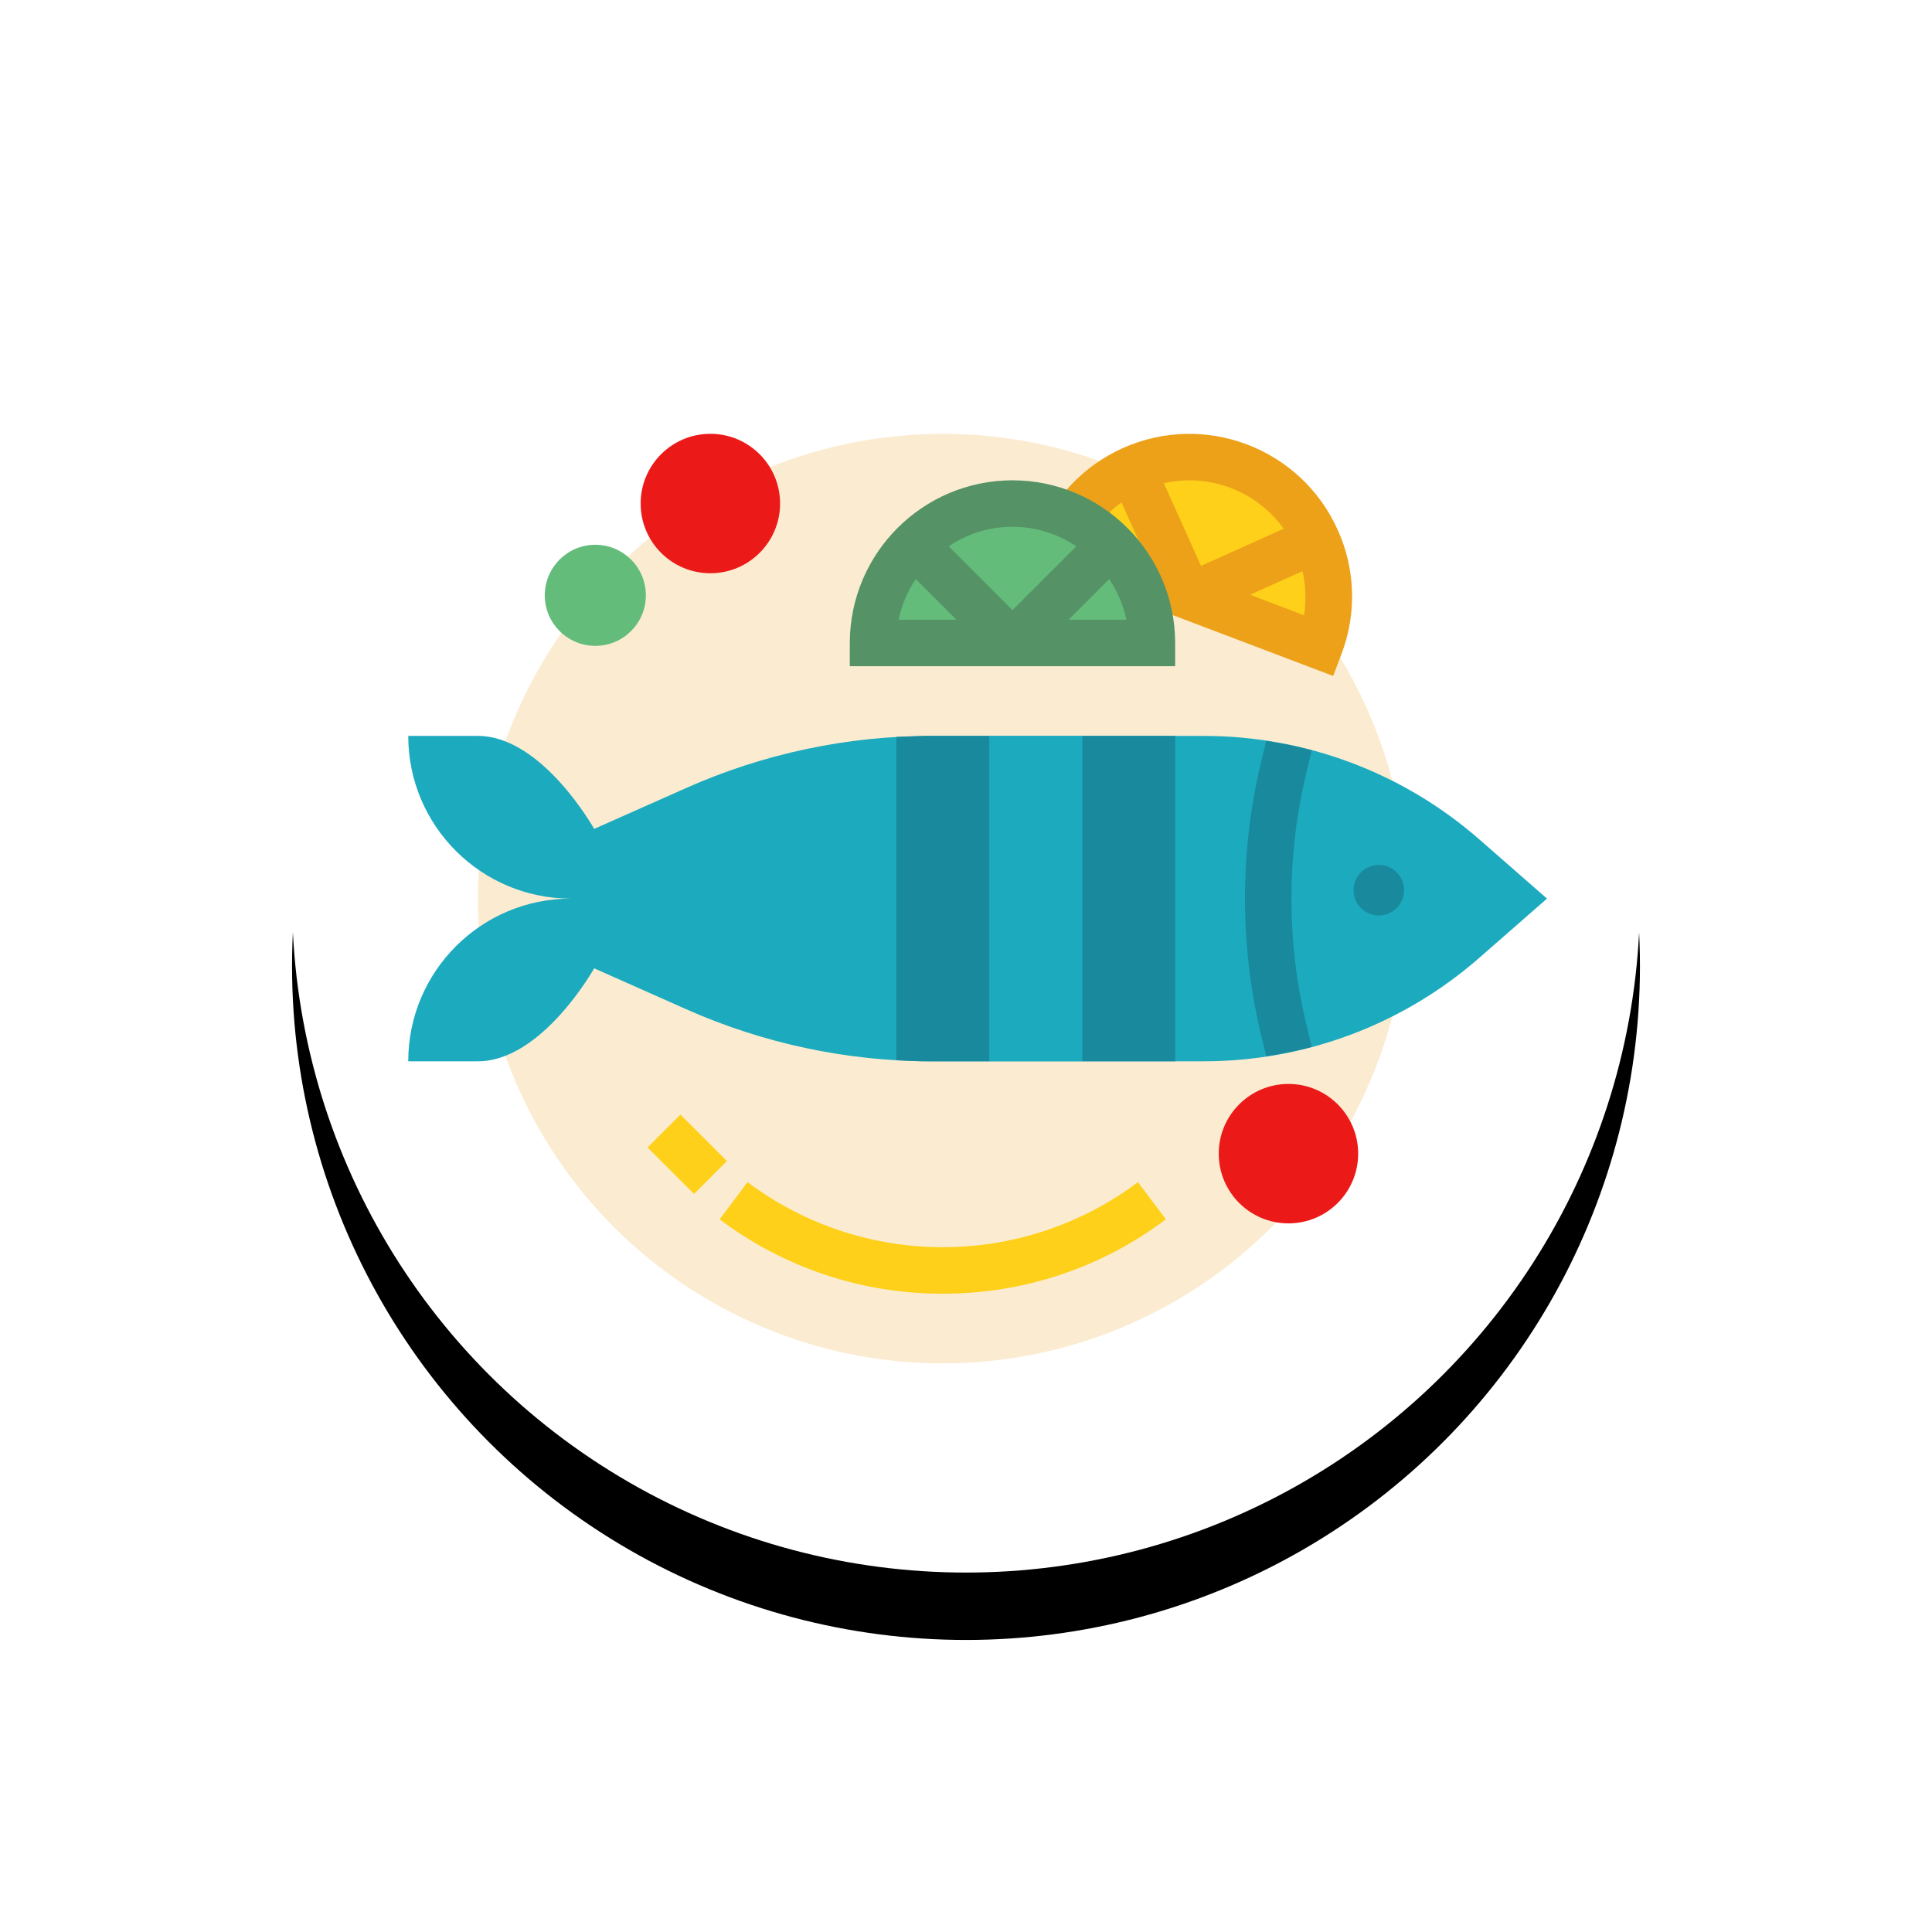 <?xml version="1.0" encoding="UTF-8"?>
<svg width="172px" height="172px" viewBox="0 0 172 172" version="1.1" xmlns="http://www.w3.org/2000/svg" xmlns:xlink="http://www.w3.org/1999/xlink">
    <!-- Generator: Sketch 55.2 (78181) - https://sketchapp.com -->
    <title>plato-03-120px</title>
    <desc>Created with Sketch.</desc>
    <defs>
        <circle id="path-1" cx="60" cy="60" r="60"></circle>
        <filter x="-36.2%" y="-31.2%" width="172.5%" height="172.5%" filterUnits="objectBoundingBox" id="filter-2">
            <feOffset dx="0" dy="6" in="SourceAlpha" result="shadowOffsetOuter1"></feOffset>
            <feGaussianBlur stdDeviation="13.5" in="shadowOffsetOuter1" result="shadowBlurOuter1"></feGaussianBlur>
            <feColorMatrix values="0 0 0 0 0   0 0 0 0 0   0 0 0 0 0  0 0 0 0.2 0" type="matrix" in="shadowBlurOuter1"></feColorMatrix>
        </filter>
    </defs>
    <g id="Animar" stroke="none" stroke-width="1" fill="none" fill-rule="evenodd">
        <g id="plato-03-120px" transform="translate(26, 20)">
            <g id="Oval">
                <use fill="black" fill-opacity="1" filter="url(#filter-2)" xlink:href="#path-1"></use>
                <use fill="#FFFFFF" fill-rule="evenodd" xlink:href="#path-1"></use>
            </g>
            <g id="Group-3" opacity="0.9" transform="translate(9, 16.5)">
                <g id="Group" transform="translate(7.552, 0.621)" fill-rule="nonzero">
                    <circle id="Oval" fill="#FBEACC" cx="41.379" cy="42.879" r="41.379"></circle>
                    <g id="Group-5" transform="translate(48.724, 0.57)">
                        <path d="M19.01,3.81 C12.599,1.379 5.432,4.604 3,11.014 C3,11.014 3,11.014 3,11.014 L26.214,19.82 C28.645,13.41 25.42,6.242 19.01,3.81 C19.01,3.81 19.01,3.81 19.01,3.81 L19.01,3.81 Z" id="Path" fill="#FECB00"></path>
                        <path d="M27.813,9.473 C24.53,2.179 15.955,-1.071 8.662,2.212 C5.16,3.789 2.428,6.691 1.066,10.282 L0.333,12.214 L27.414,22.489 L28.146,20.552 C29.521,16.963 29.401,12.973 27.813,9.473 Z M18.277,5.749 C20.176,6.466 21.82,7.728 23.003,9.378 L15.646,12.688 L12.335,5.331 C14.313,4.879 16.381,5.023 18.277,5.743 L18.277,5.749 Z M8.572,7.048 L10.672,11.718 L5.861,9.893 C6.571,8.776 7.492,7.808 8.572,7.042 L8.572,7.048 Z M24.821,17.085 L20.011,15.26 L24.679,13.16 C24.978,14.445 25.027,15.775 24.821,17.079 L24.821,17.085 Z" id="Shape" fill="#EB9700"></path>
                    </g>
                </g>
                <g id="Group" transform="translate(94.19, 88.759)" fill="#000000" fill-rule="nonzero">
                    <path d="M0.363,0.241 L0.363,0.259 L0.265,0.259 C0.265,0.254 0.265,0.25 0.267,0.246 C0.269,0.239 0.273,0.233 0.279,0.226 C0.284,0.22 0.292,0.212 0.303,0.204 C0.319,0.191 0.33,0.18 0.335,0.172 C0.341,0.165 0.344,0.158 0.344,0.151 C0.344,0.144 0.341,0.137 0.336,0.132 C0.331,0.128 0.324,0.125 0.316,0.125 C0.307,0.125 0.3,0.128 0.295,0.133 C0.29,0.138 0.287,0.146 0.287,0.155 L0.268,0.153 C0.27,0.139 0.275,0.128 0.283,0.121 C0.292,0.114 0.303,0.11 0.317,0.11 C0.331,0.11 0.342,0.114 0.35,0.122 C0.359,0.13 0.363,0.139 0.363,0.151 C0.363,0.157 0.362,0.163 0.359,0.168 C0.357,0.174 0.353,0.18 0.347,0.186 C0.342,0.193 0.332,0.201 0.319,0.213 C0.308,0.222 0.301,0.228 0.298,0.231 C0.295,0.234 0.293,0.238 0.291,0.241 L0.363,0.241 L0.363,0.241 Z" id="Path"></path>
                    <path d="M0.383,0.208 C0.383,0.185 0.385,0.167 0.39,0.153 C0.395,0.139 0.401,0.129 0.41,0.121 C0.42,0.114 0.431,0.11 0.445,0.11 C0.456,0.11 0.465,0.112 0.472,0.116 C0.48,0.121 0.486,0.126 0.491,0.134 C0.496,0.142 0.5,0.152 0.503,0.163 C0.506,0.174 0.507,0.189 0.507,0.208 C0.507,0.23 0.505,0.248 0.5,0.262 C0.496,0.276 0.489,0.286 0.48,0.294 C0.47,0.302 0.459,0.305 0.445,0.305 C0.427,0.305 0.412,0.299 0.402,0.285 C0.389,0.269 0.383,0.243 0.383,0.208 Z M0.406,0.208 C0.406,0.239 0.41,0.26 0.417,0.27 C0.424,0.281 0.434,0.286 0.445,0.286 C0.455,0.286 0.465,0.281 0.472,0.27 C0.479,0.26 0.482,0.239 0.482,0.208 C0.482,0.176 0.479,0.155 0.472,0.145 C0.465,0.135 0.455,0.13 0.444,0.13 C0.433,0.13 0.425,0.134 0.418,0.143 C0.41,0.155 0.406,0.176 0.406,0.208 Z" id="Shape"></path>
                    <path d="M0.56,0.343 L0.56,0.152 L0.581,0.152 L0.581,0.17 C0.586,0.163 0.592,0.158 0.598,0.154 C0.605,0.151 0.612,0.149 0.621,0.149 C0.633,0.149 0.643,0.152 0.653,0.158 C0.662,0.164 0.668,0.173 0.673,0.184 C0.678,0.195 0.68,0.207 0.68,0.22 C0.68,0.234 0.678,0.247 0.673,0.258 C0.668,0.269 0.66,0.278 0.651,0.284 C0.641,0.29 0.631,0.293 0.62,0.293 C0.613,0.293 0.605,0.291 0.599,0.288 C0.593,0.284 0.588,0.28 0.584,0.275 L0.584,0.343 L0.56,0.343 L0.56,0.343 Z M0.581,0.222 C0.581,0.24 0.585,0.253 0.592,0.261 C0.599,0.27 0.608,0.274 0.618,0.274 C0.629,0.274 0.638,0.27 0.645,0.261 C0.652,0.252 0.656,0.239 0.656,0.22 C0.656,0.202 0.652,0.189 0.645,0.18 C0.638,0.172 0.629,0.167 0.619,0.167 C0.609,0.167 0.6,0.172 0.593,0.181 C0.585,0.191 0.581,0.204 0.581,0.222 Z" id="Shape"></path>
                    <path d="M0.663,0.259 L0.702,0.203 L0.666,0.151 L0.688,0.151 L0.705,0.177 C0.708,0.182 0.71,0.185 0.712,0.189 C0.715,0.184 0.718,0.18 0.72,0.177 L0.738,0.151 L0.76,0.151 L0.723,0.202 L0.763,0.259 L0.74,0.259 L0.718,0.225 L0.713,0.216 L0.685,0.259 L0.663,0.259 Z" id="Path"></path>
                </g>
                <path d="M96.703,38.232 C89.915,32.292 81.201,29.017 72.18,29.017 L47.934,29.017 C40.407,29.017 32.964,30.596 26.086,33.654 L17.897,37.293 C17.897,37.293 13.264,29.017 7.552,29.017 L1.345,29.017 C1.345,37.016 7.829,43.5 15.828,43.5 C7.829,43.5 1.345,49.984 1.345,57.983 L7.552,57.983 C13.264,57.983 17.897,49.707 17.897,49.707 L26.086,53.346 C32.964,56.404 40.407,57.983 47.934,57.983 L72.18,57.983 C81.201,57.983 89.915,54.708 96.703,48.768 L102.724,43.5 L96.703,38.232 Z" id="Path" fill="#03A1B8" fill-rule="nonzero"></path>
                <path d="M81.784,30.292 C80.448,29.941 79.094,29.664 77.727,29.464 L77.21,31.601 C75.379,39.427 75.379,47.569 77.21,55.394 L77.727,57.532 C79.094,57.332 80.448,57.055 81.784,56.704 L81.23,54.428 C79.55,47.244 79.55,39.769 81.23,32.584 L81.784,30.292 Z" id="Path" fill="#007C92" fill-rule="nonzero"></path>
                <polygon id="Path" fill="#007C92" fill-rule="nonzero" points="61.345 29.017 69.621 29.017 69.621 57.983 61.345 57.983"></polygon>
                <polygon id="Path" fill="#03A1B8" fill-rule="nonzero" points="53.069 29.017 61.345 29.017 61.345 57.983 53.069 57.983"></polygon>
                <path d="M48.931,78.672 C41.765,78.693 34.789,76.368 29.069,72.052 L31.552,68.741 C41.851,76.466 56.012,76.466 66.31,68.741 L68.793,72.052 C63.073,76.368 56.097,78.693 48.931,78.672 Z" id="Path" fill="#FECB00" fill-rule="nonzero"></path>
                <circle id="Oval" fill="#E90100" fill-rule="nonzero" cx="28.241" cy="8.328" r="6.207"></circle>
                <circle id="Oval-Copy" fill="#E90100" fill-rule="nonzero" cx="79.707" cy="66.207" r="6.207"></circle>
                <circle id="Oval" fill="#53B56D" fill-rule="nonzero" cx="18" cy="16.5" r="4.5"></circle>
                <polygon id="Path" fill="#FECB00" fill-rule="nonzero" points="22.651 65.654 25.577 62.728 29.715 66.865 26.789 69.791"></polygon>
                <path d="M55.138,8.328 C48.282,8.328 42.724,13.885 42.724,20.741 L67.552,20.741 C67.552,13.885 61.994,8.328 55.138,8.328 Z" id="Path" fill="#53B56D" fill-rule="nonzero"></path>
                <path d="M55.138,6.259 C47.144,6.269 40.666,12.747 40.655,20.741 L40.655,22.81 L69.621,22.81 L69.621,20.741 C69.61,12.747 63.132,6.269 55.138,6.259 Z M60.815,12.139 L55.138,17.816 L49.461,12.139 C52.889,9.816 57.387,9.816 60.815,12.139 Z M46.529,15.058 L50.143,18.672 L45,18.672 C45.272,17.38 45.791,16.153 46.529,15.058 Z M60.132,18.672 L63.747,15.058 C64.485,16.153 65.004,17.38 65.276,18.672 L60.132,18.672 Z" id="Shape" fill="#438755" fill-rule="nonzero"></path>
                <polygon id="Path" fill="#007C92" fill-rule="nonzero" points="53.069 57.983 46.984 57.983 44.793 57.892 44.793 29.108 47.348 29.017 53.069 29.017"></polygon>
                <circle id="Oval" fill="#007C92" cx="87.75" cy="42.75" r="2.25"></circle>
            </g>
            <g id="Group" transform="translate(70.345, 45.517)"></g>
        </g>
    </g>
</svg>